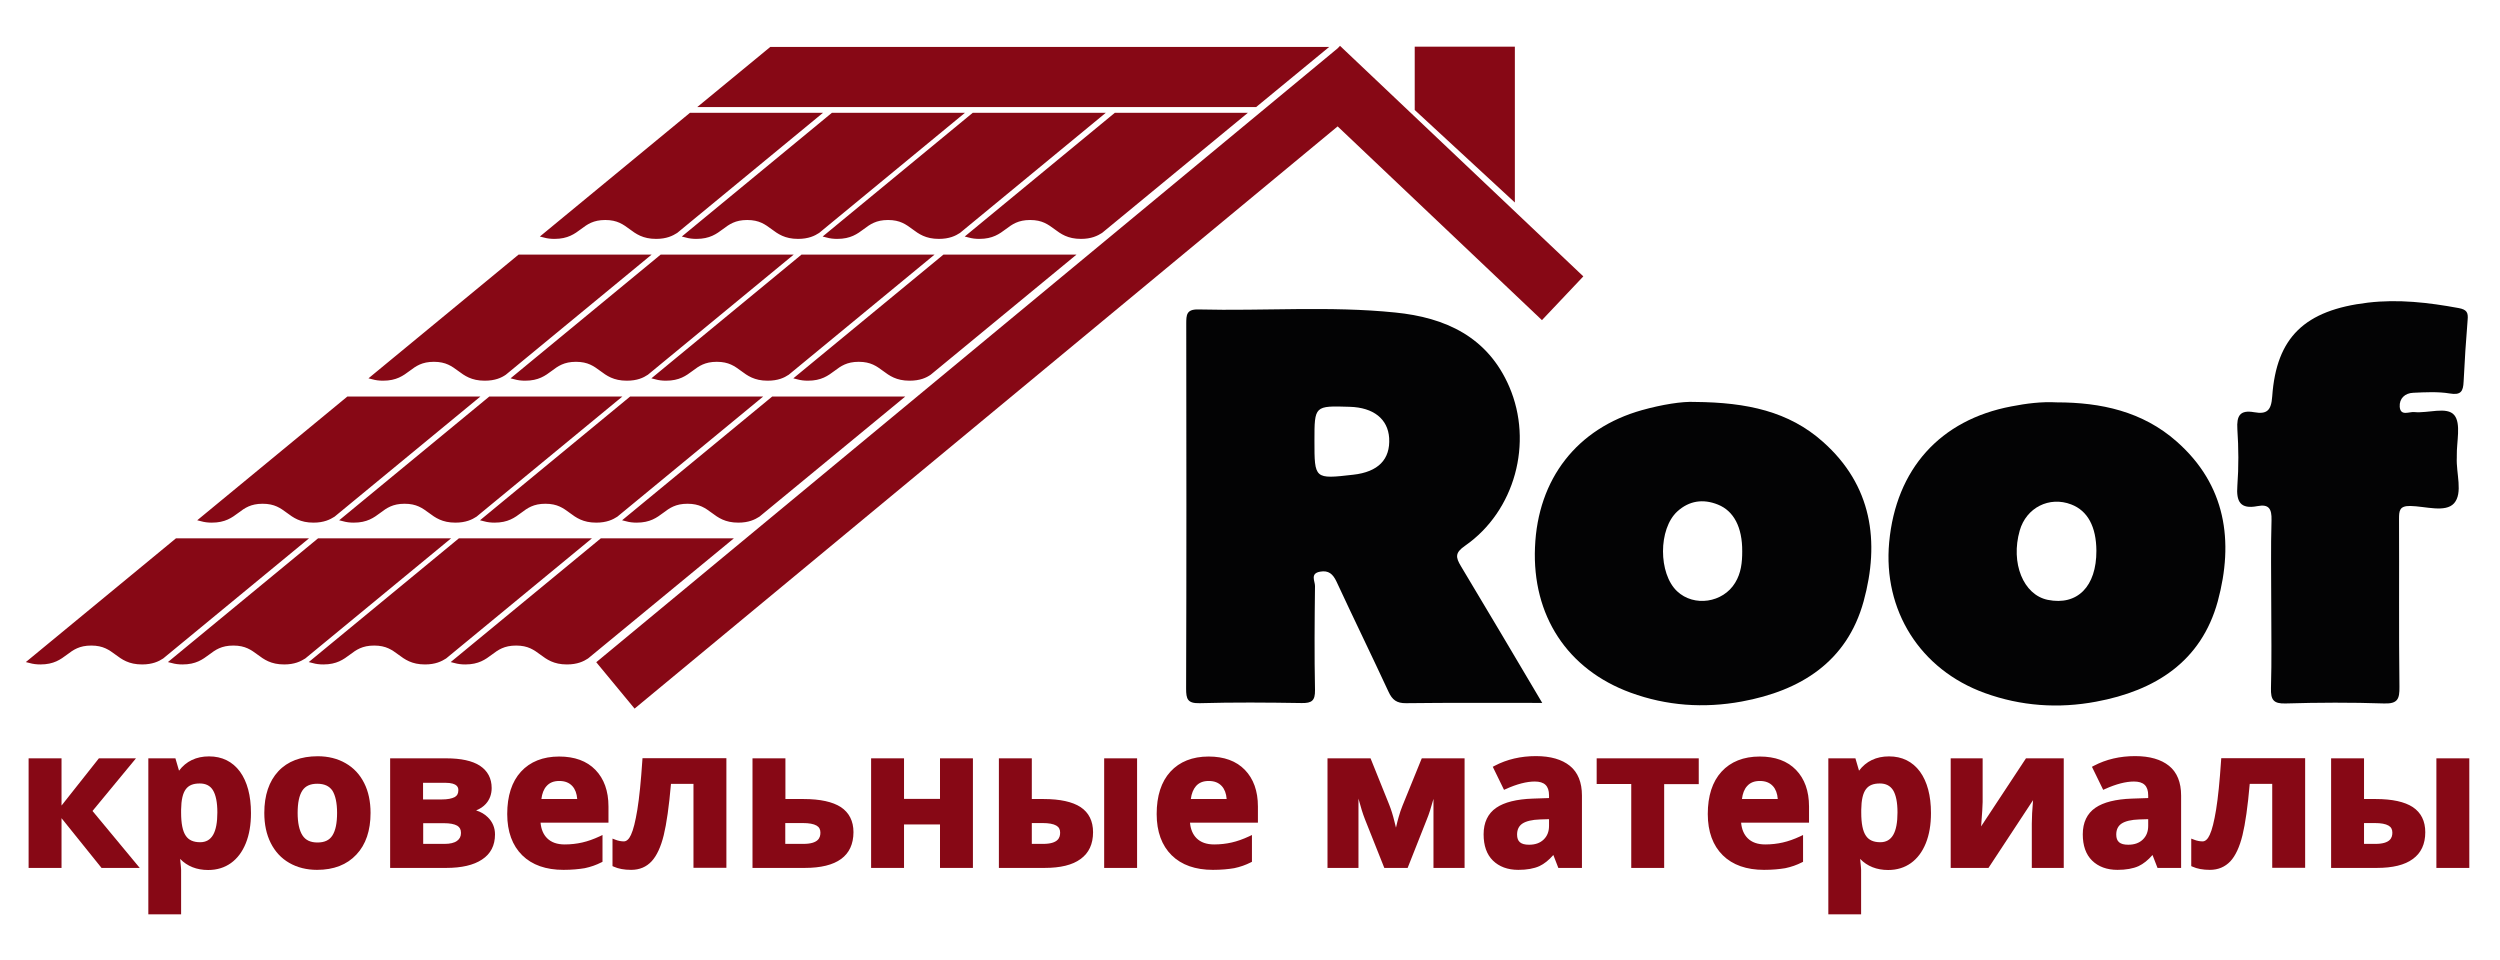 <?xml version="1.0" encoding="utf-8"?>
<!-- Generator: Adobe Illustrator 22.0.1, SVG Export Plug-In . SVG Version: 6.00 Build 0)  -->
<svg version="1.1" id="Слой_1" xmlns="http://www.w3.org/2000/svg" xmlns:xlink="http://www.w3.org/1999/xlink" x="0px" y="0px"
	 viewBox="0 0 1800 691.2" style="enable-background:new 0 0 1800 691.2;" xml:space="preserve">
<style type="text/css">
	.st0{fill:#870815;}
	.st1{fill:#030304;}
</style>
<g>
	<g>
		<path class="st0" d="M71.9,547.5h22.8l-30.1,36.4l32.7,39.5H73.9l-31-38.5v38.5H22.1v-75.9h20.7v36.9L71.9,547.5z"/>
		<path class="st0" d="M100.6,624.9H73.1l-28.8-35.8v35.8H20.6V546h23.7V580L71.2,546h26.7l-31.3,37.9L100.6,624.9z M74.6,621.9
			h19.6l-31.5-38L91.5,549H72.6l-28.1,35.6L74.6,621.9z M23.6,621.9h17.7V549H23.6V621.9z"/>
	</g>
	<g>
		<path class="st0" d="M149.9,624.8c-8.9,0-15.9-3.2-21-9.7h-1.1c0.7,6.3,1.1,10,1.1,11v30.8h-20.7V547.5h16.8l2.9,9.8h1
			c4.8-7.5,12-11.3,21.5-11.3c9,0,16,3.5,21.1,10.4c5.1,6.9,7.6,16.5,7.6,28.9c0,8.1-1.2,15.1-3.6,21.1c-2.4,6-5.8,10.5-10.2,13.7
			C161,623.2,155.9,624.8,149.9,624.8z M143.8,562.6c-5.1,0-8.9,1.6-11.2,4.7c-2.4,3.1-3.6,8.3-3.7,15.6v2.2c0,8.2,1.2,14,3.6,17.5
			c2.4,3.5,6.3,5.3,11.5,5.3c9.3,0,13.9-7.7,13.9-23c0-7.5-1.1-13.1-3.4-16.8C152.3,564.5,148.7,562.6,143.8,562.6z"/>
		<path class="st0" d="M130.5,658.3h-23.7V546h19.5l2.6,8.9c5.1-6.8,12.4-10.3,21.6-10.3c9.4,0,16.9,3.7,22.3,11
			c5.2,7.2,7.9,17.2,7.9,29.8c0,8.3-1.2,15.5-3.7,21.7c-2.5,6.2-6.1,11-10.7,14.3c-4.6,3.3-10.1,5-16.4,5c-8.3,0-15.1-2.7-20.2-8
			c0.6,5.8,0.7,7.2,0.7,7.8V658.3z M109.7,655.3h17.7v-29.3c0-0.6-0.2-3-1.1-10.8l-0.2-1.7h3.5l0.5,0.6c4.8,6.1,11.3,9.1,19.8,9.1
			c5.6,0,10.5-1.5,14.6-4.4c4.1-2.9,7.4-7.3,9.6-13c2.3-5.8,3.5-12.7,3.5-20.6c0-11.9-2.5-21.3-7.3-28c-4.8-6.6-11.3-9.8-19.9-9.8
			c-9,0-15.7,3.5-20.3,10.6l-0.4,0.7h-2.9L124,549h-14.2V655.3z M144.1,609.5c-5.8,0-10-2-12.7-5.9c-2.6-3.8-3.9-9.8-3.9-18.4v-2.2
			c0.1-7.7,1.4-13,4-16.5c2.6-3.5,6.8-5.3,12.4-5.3c5.4,0,9.5,2.1,12,6.3c2.4,4,3.6,9.9,3.6,17.6
			C159.5,601.3,154.3,609.5,144.1,609.5z M143.8,564.1c-4.7,0-7.9,1.3-10,4.1c-2.2,2.9-3.3,7.8-3.4,14.7v2.2
			c0,7.8,1.1,13.4,3.4,16.7c2.1,3.1,5.5,4.6,10.3,4.6c8.4,0,12.4-7,12.4-21.5c0-7.2-1.1-12.6-3.2-16
			C151.3,565.7,148.2,564.1,143.8,564.1z"/>
	</g>
	<g>
		<path class="st0" d="M265.3,585.3c0,12.4-3.3,22-9.8,29c-6.5,7-15.6,10.5-27.2,10.5c-7.3,0-13.7-1.6-19.3-4.8
			c-5.6-3.2-9.9-7.8-12.8-13.8c-3-6-4.5-12.9-4.5-20.9c0-12.4,3.2-22.1,9.7-28.9c6.5-6.9,15.6-10.3,27.3-10.3
			c7.3,0,13.7,1.6,19.3,4.8c5.6,3.2,9.9,7.7,12.8,13.7C263.8,570.4,265.3,577.3,265.3,585.3z M212.8,585.3c0,7.5,1.2,13.2,3.7,17
			c2.5,3.8,6.5,5.8,12.1,5.8c5.5,0,9.5-1.9,11.9-5.7c2.4-3.8,3.6-9.5,3.6-17.1c0-7.5-1.2-13.2-3.7-16.9s-6.5-5.6-12-5.6
			c-5.5,0-9.5,1.9-12,5.6C214,572.1,212.8,577.7,212.8,585.3z"/>
		<path class="st0" d="M228.3,626.3c-7.5,0-14.3-1.7-20-5c-5.8-3.3-10.3-8.2-13.4-14.4c-3.1-6.2-4.6-13.4-4.6-21.6
			c0-12.7,3.4-22.8,10.1-30c6.7-7.2,16.3-10.8,28.4-10.8c7.5,0,14.3,1.7,20,5c5.8,3.3,10.3,8.1,13.4,14.3c3.1,6.1,4.6,13.4,4.6,21.5
			c0,12.7-3.4,22.8-10.2,30C249.8,622.6,240.3,626.3,228.3,626.3z M228.7,547.5c-11.2,0-20.1,3.3-26.2,9.9c-6.2,6.6-9.3,16-9.3,27.9
			c0,7.7,1.5,14.5,4.3,20.2c2.8,5.7,7,10.1,12.2,13.1c5.3,3,11.6,4.6,18.5,4.6c11.1,0,19.9-3.4,26.1-10c6.2-6.7,9.4-16.1,9.4-28
			c0-7.7-1.5-14.5-4.3-20.2c-2.8-5.6-7-10-12.2-13C241.9,549.1,235.6,547.5,228.7,547.5z M228.5,609.6c-6.1,0-10.6-2.2-13.3-6.5
			c-2.6-4.1-3.9-10.1-3.9-17.9c0-7.8,1.3-13.8,3.9-17.8c2.7-4.2,7.2-6.3,13.2-6.3c6.1,0,10.6,2.1,13.3,6.3c2.6,4,3.9,10,3.9,17.7
			c0,7.8-1.3,13.8-3.9,17.9C239,607.5,234.6,609.6,228.5,609.6z M228.4,564.3c-5,0-8.5,1.6-10.7,4.9c-2.3,3.5-3.4,8.9-3.4,16.1
			c0,7.2,1.2,12.7,3.5,16.2c2.2,3.4,5.7,5.1,10.8,5.1c5,0,8.5-1.6,10.7-5c2.3-3.6,3.4-9,3.4-16.3c0-7.2-1.2-12.6-3.4-16.1
			C237,565.9,233.5,564.3,228.4,564.3z"/>
	</g>
	<g>
		<path class="st0" d="M352.5,567.4c0,4.1-1.3,7.5-3.8,10.4c-2.6,2.9-6.3,4.7-11.3,5.5v0.5c5.4,0.6,9.7,2.5,12.8,5.5
			c3.1,3.1,4.7,6.8,4.7,11.3c0,7.4-2.9,13-8.7,16.9c-5.8,3.9-14.1,5.8-24.9,5.8h-38.9v-75.9h38.9c10.4,0,18.2,1.7,23.4,5.1
			C349.9,555.9,352.5,560.8,352.5,567.4z M331.5,569c0-4.6-3.7-6.9-11-6.9h-17.4v15h15c4.4,0,7.7-0.6,10-1.9
			C330.4,573.9,331.5,571.9,331.5,569z M333.4,599.6c0-3-1.2-5.1-3.5-6.5c-2.3-1.3-5.8-2-10.4-2h-16.4v17.9H320
			c4.4,0,7.7-0.8,10-2.5C332.3,604.9,333.4,602.6,333.4,599.6z"/>
		<path class="st0" d="M321.3,624.9h-40.4V546h40.4c10.7,0,18.8,1.8,24.2,5.3c5.6,3.7,8.5,9.1,8.5,16.1c0,4.4-1.4,8.3-4.2,11.4
			c-1.8,2-4.2,3.6-7,4.7c3.3,1,6.2,2.7,8.4,4.9c3.4,3.3,5.2,7.5,5.2,12.4c0,7.9-3.1,14-9.4,18.1C341,622.9,332.3,624.9,321.3,624.9z
			 M283.9,621.9h37.4c10.4,0,18.5-1.9,24-5.6c5.4-3.6,8-8.7,8-15.6c0-4.1-1.4-7.4-4.3-10.2c-2.9-2.8-6.9-4.5-11.9-5.1l-1.3-0.2v-3.2
			l1.3-0.2c4.6-0.8,8.1-2.5,10.4-5.1c2.3-2.6,3.5-5.7,3.5-9.4c0-6-2.3-10.5-7.1-13.6c-4.9-3.2-12.5-4.8-22.6-4.8h-37.4V621.9z
			 M320,610.6h-18.3v-20.9h17.9c4.9,0,8.6,0.7,11.1,2.2c2.8,1.6,4.2,4.2,4.2,7.8c0,3.5-1.4,6.2-4.1,8.2
			C328.3,609.6,324.6,610.6,320,610.6z M304.6,607.6H320c4,0,7.1-0.7,9.1-2.2c1.9-1.4,2.8-3.2,2.8-5.7c0-2.5-0.9-4.1-2.7-5.2
			c-2.1-1.2-5.3-1.8-9.6-1.8h-14.9V607.6z M318.1,578.6h-16.5v-18h18.9c10.3,0,12.5,4.6,12.5,8.4c0,3.4-1.4,6-4.2,7.5
			C326.3,577.9,322.8,578.6,318.1,578.6z M304.6,575.6h13.5c4.1,0,7.2-0.6,9.3-1.7c1.8-1,2.6-2.6,2.6-4.9c0-1.5,0-5.4-9.5-5.4h-15.9
			V575.6z"/>
	</g>
	<g>
		<path class="st0" d="M405.7,624.8c-12.2,0-21.8-3.4-28.7-10.1c-6.9-6.7-10.3-16.3-10.3-28.7c0-12.7,3.2-22.6,9.5-29.5
			c6.4-7,15.2-10.4,26.4-10.4c10.7,0,19.1,3.1,25.1,9.2c6,6.1,9,14.6,9,25.3v10.1h-49c0.2,5.9,2,10.5,5.2,13.8c3.3,3.3,7.8,5,13.7,5
			c4.6,0,8.9-0.5,13-1.4c4.1-1,8.3-2.5,12.8-4.6v16c-3.6,1.8-7.5,3.2-11.6,4C416.6,624.3,411.6,624.8,405.7,624.8z M402.7,560.8
			c-4.4,0-7.8,1.4-10.3,4.2c-2.5,2.8-3.9,6.7-4.3,11.9h29.1c-0.1-5.1-1.4-9.1-4-11.9C410.6,562.2,407.1,560.8,402.7,560.8z"/>
		<path class="st0" d="M405.7,626.3c-12.6,0-22.6-3.5-29.7-10.5c-7.1-7-10.8-17-10.8-29.7c0-13,3.3-23.3,9.9-30.5
			c6.6-7.2,15.9-10.9,27.5-10.9c11.1,0,19.9,3.2,26.1,9.6c6.2,6.4,9.4,15.2,9.4,26.4v11.6h-48.9c0.4,4.7,2,8.5,4.7,11.2
			c3,3,7.2,4.5,12.7,4.5c4.4,0,8.7-0.5,12.6-1.4c4-0.9,8.2-2.4,12.5-4.4l2.1-1v19.3l-0.8,0.4c-3.7,1.9-7.7,3.3-12,4.2
			C416.8,625.8,411.7,626.3,405.7,626.3z M402.6,547.5c-10.7,0-19.2,3.3-25.3,9.9c-6.1,6.6-9.2,16.2-9.2,28.5
			c0,11.9,3.3,21.2,9.9,27.6c6.6,6.4,15.9,9.7,27.6,9.7c5.8,0,10.8-0.4,14.8-1.3c3.7-0.8,7.2-2,10.4-3.5v-12.8
			c-3.8,1.6-7.4,2.9-10.9,3.7c-4.2,1-8.6,1.5-13.3,1.5c-6.3,0-11.3-1.8-14.8-5.4c-3.5-3.6-5.4-8.5-5.7-14.8l-0.1-1.6h49v-8.6
			c0-10.3-2.9-18.5-8.5-24.3C420.9,550.5,412.9,547.5,402.6,547.5z M418.7,578.3h-32.2l0.1-1.6c0.4-5.4,1.9-9.7,4.7-12.7
			c2.8-3.1,6.6-4.7,11.4-4.7c4.8,0,8.7,1.6,11.6,4.7c2.8,3,4.3,7.4,4.4,12.8L418.7,578.3z M389.8,575.3h25.8c-0.3-4-1.5-7.1-3.5-9.3
			c-2.3-2.5-5.4-3.7-9.4-3.7c-4,0-7,1.2-9.2,3.7C391.5,568.2,390.3,571.3,389.8,575.3z"/>
	</g>
	<g>
		<path class="st0" d="M521.5,623.4h-20.7V563h-19.1c-1.5,17-3.2,29.6-5.3,38c-2.1,8.4-4.9,14.4-8.3,18.1c-3.5,3.7-8,5.6-13.6,5.6
			c-4.8,0-8.7-0.7-11.8-2.2V606c2.2,0.9,4.4,1.4,6.7,1.4c2.6,0,4.7-1.9,6.5-5.6c1.7-3.7,3.3-9.9,4.7-18.6c1.4-8.7,2.6-20.6,3.6-35.8
			h57.5V623.4z"/>
		<path class="st0" d="M454.4,626.3c-5,0-9.2-0.8-12.5-2.3l-0.9-0.4v-19.8l2.1,0.8c2,0.8,4.1,1.2,6.1,1.2c1.9,0,3.7-1.6,5.1-4.7
			c1.7-3.6,3.2-9.7,4.6-18.2c1.4-8.6,2.6-20.6,3.6-35.6l0.1-1.4H523v78.9h-23.7v-60.4h-16.2c-1.4,16.3-3.2,28.7-5.2,36.9
			c-2.1,8.6-5.1,14.9-8.7,18.8C465.4,624.2,460.5,626.3,454.4,626.3z M444.1,621.6c2.7,1.1,6.2,1.7,10.3,1.7c5.2,0,9.3-1.7,12.5-5.1
			c3.3-3.5,5.9-9.4,8-17.5c2.1-8.2,3.8-20.9,5.3-37.8l0.1-1.4h22v60.4H520V549h-54.6c-1,14.5-2.1,26.1-3.5,34.5
			c-1.4,8.9-3,15.1-4.8,19c-2,4.3-4.6,6.4-7.8,6.4c-1.7,0-3.4-0.3-5.2-0.7V621.6z"/>
	</g>
	<g>
		<path class="st0" d="M563.9,576.8h14.6c11.7,0,20.3,1.9,25.9,5.6c5.6,3.7,8.4,9.3,8.4,16.8c0,16.1-11.2,24.2-33.6,24.2h-36.1
			v-75.9h20.7V576.8z M592.2,599.5c0-2.9-1.2-5.1-3.5-6.4c-2.4-1.3-5.9-2-10.5-2h-14.2v17.9h14.5
			C587.6,609.1,592.2,605.9,592.2,599.5z"/>
		<path class="st0" d="M579.4,624.9h-37.6V546h23.7v29.3h13.1c11.9,0,20.9,2,26.8,5.8c6,4,9.1,10.1,9.1,18.1
			C614.4,616.3,602.6,624.9,579.4,624.9z M544.7,621.9h34.6c21.6,0,32.1-7.4,32.1-22.7c0-7-2.5-12.1-7.8-15.6
			c-5.3-3.5-13.8-5.3-25.1-5.3h-16.1V549h-17.7V621.9z M578.4,610.6h-16v-20.9h15.7c5,0,8.7,0.7,11.3,2.2c2.8,1.6,4.3,4.2,4.3,7.7
			C593.7,604.6,591,610.6,578.4,610.6z M565.4,607.6h13c11,0,12.3-4.6,12.3-8.1c0-2.4-0.9-4-2.8-5.1c-2.1-1.2-5.4-1.8-9.8-1.8h-12.7
			V607.6z"/>
	</g>
	<g>
		<path class="st0" d="M649.3,547.5v29.2h28.9v-29.2H699v75.9h-20.7v-31.3h-28.9v31.3h-20.7v-75.9H649.3z"/>
		<path class="st0" d="M700.5,624.9h-23.7v-31.3h-25.9v31.3h-23.7V546h23.7v29.2h25.9V546h23.7V624.9z M679.7,621.9h17.7V549h-17.7
			v29.2h-31.9V549h-17.7v72.9h17.7v-31.3h31.9V621.9z"/>
	</g>
	<g>
		<path class="st0" d="M741.4,576.8h10c11.6,0,20.2,1.9,25.7,5.6c5.6,3.7,8.4,9.3,8.4,16.8c0,8-2.8,14.1-8.4,18.1
			c-5.6,4.1-13.9,6.1-25,6.1h-31.4v-75.9h20.7V576.8z M764.8,599.5c0-2.9-1.2-5.1-3.5-6.4c-2.4-1.3-5.9-2-10.5-2h-9.3v17.9h9.6
			C760.2,609.1,764.8,605.9,764.8,599.5z M817.2,623.4h-20.7v-75.9h20.7V623.4z"/>
		<path class="st0" d="M818.7,624.9H795V546h23.7V624.9z M798,621.9h17.7V549H798V621.9z M752.1,624.9h-32.9V546h23.7v29.3h8.5
			c11.8,0,20.8,2,26.6,5.8c6,4,9,10.1,9,18.1c0,8.5-3,15-9,19.3C772.2,622.8,763.5,624.9,752.1,624.9z M722.2,621.9h29.9
			c10.7,0,18.8-1.9,24.1-5.8c5.2-3.8,7.7-9.3,7.7-16.9c0-7-2.5-12.1-7.7-15.6c-5.3-3.5-13.7-5.3-24.9-5.3h-11.5V549h-17.7V621.9z
			 M751,610.6h-11.1v-20.9h10.8c5,0,8.7,0.7,11.3,2.2c2.8,1.6,4.3,4.2,4.3,7.7C766.3,604.6,763.6,610.6,751,610.6z M742.9,607.6h8.1
			c11,0,12.3-4.6,12.3-8.1c0-2.4-0.9-4-2.8-5.1c-2.1-1.2-5.4-1.8-9.8-1.8h-7.8V607.6z"/>
	</g>
	<g>
		<path class="st0" d="M873.3,624.8c-12.2,0-21.8-3.4-28.7-10.1c-6.9-6.7-10.3-16.3-10.3-28.7c0-12.7,3.2-22.6,9.5-29.5
			c6.4-7,15.2-10.4,26.4-10.4c10.7,0,19.1,3.1,25.1,9.2c6,6.1,9,14.6,9,25.3v10.1h-49c0.2,5.9,2,10.5,5.2,13.8c3.3,3.3,7.8,5,13.7,5
			c4.6,0,8.9-0.5,13-1.4c4.1-1,8.3-2.5,12.8-4.6v16c-3.6,1.8-7.5,3.2-11.6,4C884.3,624.3,879.3,624.8,873.3,624.8z M870.4,560.8
			c-4.4,0-7.8,1.4-10.3,4.2c-2.5,2.8-3.9,6.7-4.3,11.9h29.1c-0.1-5.1-1.4-9.1-4-11.9C878.3,562.2,874.8,560.8,870.4,560.8z"/>
		<path class="st0" d="M873.3,626.3c-12.6,0-22.6-3.5-29.7-10.5c-7.1-7-10.8-17-10.8-29.7c0-13,3.3-23.3,9.9-30.5
			c6.6-7.2,15.9-10.9,27.5-10.9c11.1,0,19.9,3.2,26.1,9.6c6.2,6.4,9.4,15.2,9.4,26.4v11.6h-48.9c0.4,4.7,2,8.5,4.7,11.2
			c3,3,7.2,4.5,12.7,4.5c4.4,0,8.7-0.5,12.6-1.4c4-0.9,8.2-2.4,12.5-4.4l2.1-1v19.3l-0.8,0.4c-3.7,1.9-7.7,3.3-12,4.2
			C884.5,625.8,879.3,626.3,873.3,626.3z M870.3,547.5c-10.7,0-19.2,3.3-25.3,9.9c-6.1,6.6-9.2,16.2-9.2,28.5
			c0,11.9,3.3,21.2,9.9,27.6c6.6,6.4,15.9,9.7,27.6,9.7c5.8,0,10.8-0.4,14.8-1.3c3.7-0.8,7.2-2,10.4-3.5v-12.8
			c-3.8,1.6-7.4,2.9-10.9,3.7c-4.2,1-8.6,1.5-13.3,1.5c-6.3,0-11.3-1.8-14.8-5.4c-3.5-3.6-5.4-8.5-5.7-14.8l-0.1-1.6h49v-8.6
			c0-10.3-2.9-18.5-8.5-24.3C888.6,550.5,880.5,547.5,870.3,547.5z M886.4,578.3h-32.2l0.1-1.6c0.4-5.4,1.9-9.7,4.7-12.7
			c2.8-3.1,6.6-4.7,11.4-4.7c4.8,0,8.7,1.6,11.6,4.7c2.8,3,4.3,7.4,4.4,12.8L886.4,578.3z M857.4,575.3h25.8c-0.3-4-1.5-7.1-3.5-9.3
			c-2.3-2.5-5.4-3.7-9.4-3.7c-4,0-7,1.2-9.2,3.7C859.2,568.2,857.9,571.3,857.4,575.3z"/>
	</g>
	<g>
		<path class="st0" d="M1053,623.4h-19.4v-59.8l-1.1,4.2c-2.4,9.6-4.6,16.8-6.6,21.7l-13.4,34h-14.7l-13.7-34.2c-1.9-5-4-12-6.3-21
			l-1.3-4.6v59.8h-19.3v-75.9h28.5l13,32.4c1.4,3.5,2.6,7.5,3.8,12c1.2,4.5,1.9,8.4,2.3,11.6c1.5-6.8,2.7-11.7,3.5-14.6
			c0.8-3,1.8-5.7,2.7-8.2c1-2.5,5.5-13.6,13.5-33.2h28.3V623.4z"/>
		<path class="st0" d="M1054.5,624.9h-22.4v-49.7c-1.7,6.2-3.3,11.2-4.8,14.8l-13.8,34.9h-16.8l-14-35.2c-1.5-3.8-3-8.7-4.6-14.7
			v49.9h-22.3V546h31l13.4,33.3c1.4,3.5,2.7,7.6,3.8,12.2c0.4,1.6,0.7,3,1.1,4.4c0.7-3.2,1.4-5.7,1.9-7.5c0.8-3,1.8-5.8,2.8-8.3
			c0.9-2.3,4.9-12,13.5-33.2l0.4-0.9h30.8V624.9z M1035.1,621.9h16.4V549h-25.8c-8.4,20.6-12.2,30-13.1,32.3c-1,2.4-1.9,5.1-2.7,8
			c-0.8,3-2,7.9-3.5,14.6l-1.9,8.5l-1.1-8.6c-0.4-3.1-1.2-7-2.3-11.4c-1.1-4.5-2.4-8.4-3.7-11.8L984.8,549h-26v72.9h16.3v-69.3
			l4.2,15.2c2.2,8.9,4.3,15.9,6.2,20.8l13.3,33.3h12.7l13.1-33c1.9-4.8,4.1-12,6.5-21.5l4-15.7V621.9z"/>
	</g>
	<g>
		<path class="st0" d="M1122.9,623.4l-4-10.3h-0.5c-3.5,4.4-7.1,7.4-10.8,9.1c-3.7,1.7-8.5,2.5-14.4,2.5c-7.3,0-13-2.1-17.2-6.3
			c-4.2-4.2-6.3-10.1-6.3-17.8c0-8.1,2.8-14,8.5-17.8c5.6-3.8,14.1-5.9,25.5-6.3l13.2-0.4v-3.3c0-7.7-3.9-11.5-11.8-11.5
			c-6.1,0-13.2,1.8-21.4,5.5l-6.9-14c8.7-4.6,18.4-6.9,29.1-6.9c10.2,0,18,2.2,23.4,6.7c5.4,4.4,8.2,11.2,8.2,20.2v50.6H1122.9z
			 M1116.8,588.2l-8,0.3c-6,0.2-10.5,1.3-13.4,3.3c-2.9,2-4.4,5-4.4,9.1c0,5.8,3.4,8.8,10.1,8.8c4.8,0,8.6-1.4,11.5-4.1
			c2.9-2.8,4.3-6.4,4.3-11V588.2z"/>
		<path class="st0" d="M1093.2,626.3c-7.7,0-13.8-2.3-18.3-6.7c-4.5-4.4-6.7-10.8-6.7-18.9c0-8.5,3.1-15,9.1-19.1
			c5.8-4,14.7-6.2,26.3-6.6l11.7-0.4v-1.9c0-6.9-3.3-10-10.3-10c-5.8,0-12.8,1.8-20.8,5.4l-1.3,0.6l-8.1-16.6l1.3-0.7
			c8.9-4.7,18.9-7,29.8-7c10.5,0,18.7,2.4,24.4,7c5.8,4.7,8.7,11.9,8.7,21.4v52.1h-17l-3.6-9.3c-3.2,3.7-6.6,6.4-10,8
			C1104.4,625.4,1099.3,626.3,1093.2,626.3z M1105,559.8c8.7,0,13.3,4.5,13.3,13v4.8l-14.6,0.5c-11,0.4-19.3,2.4-24.7,6.1
			c-5.3,3.6-7.8,9-7.8,16.6c0,7.2,2,12.9,5.8,16.7c3.9,3.9,9.3,5.8,16.2,5.8c5.7,0,10.3-0.8,13.8-2.4c3.5-1.6,6.9-4.5,10.2-8.7
			l0.5-0.6h2.3l4,10.3h11.9v-49.1c0-8.5-2.6-15-7.6-19.1c-5.1-4.2-12.7-6.3-22.5-6.3c-9.8,0-18.9,2-27.1,6l5.6,11.4
			C1092.1,561.5,1099.1,559.8,1105,559.8z M1101,611.1c-9.5,0-11.6-5.6-11.6-10.3c0-4.6,1.7-8.1,5.1-10.3c3.2-2.1,8-3.3,14.2-3.5
			l9.6-0.3v7.8c0,5-1.6,9-4.8,12.1C1110.4,609.6,1106.2,611.1,1101,611.1z M1115.3,589.8l-6.5,0.2c-5.7,0.2-10,1.2-12.7,3
			c-2.5,1.7-3.8,4.3-3.8,7.9c0,5,2.6,7.3,8.6,7.3c4.4,0,7.9-1.2,10.5-3.7c2.6-2.5,3.9-5.7,3.9-9.9V589.8z"/>
	</g>
	<g>
		<path class="st0" d="M1221.6,547.5V563h-24.9v60.4H1176V563h-24.9v-15.6H1221.6z"/>
		<path class="st0" d="M1198.2,624.9h-23.7v-60.4h-24.9V546h73.5v18.6h-24.9V624.9z M1177.5,621.9h17.7v-60.4h24.9V549h-67.5v12.6
			h24.9V621.9z"/>
	</g>
	<g>
		<path class="st0" d="M1270.1,624.8c-12.2,0-21.8-3.4-28.7-10.1c-6.9-6.7-10.3-16.3-10.3-28.7c0-12.7,3.2-22.6,9.5-29.5
			c6.4-7,15.2-10.4,26.4-10.4c10.7,0,19.1,3.1,25.1,9.2c6,6.1,9,14.6,9,25.3v10.1h-49c0.2,5.9,2,10.5,5.2,13.8c3.3,3.3,7.8,5,13.7,5
			c4.6,0,8.9-0.5,13-1.4c4.1-1,8.3-2.5,12.8-4.6v16c-3.6,1.8-7.5,3.2-11.6,4C1281,624.3,1276,624.8,1270.1,624.8z M1267.1,560.8
			c-4.4,0-7.8,1.4-10.3,4.2c-2.5,2.8-3.9,6.7-4.3,11.9h29.1c-0.1-5.1-1.4-9.1-4-11.9C1275,562.2,1271.5,560.8,1267.1,560.8z"/>
		<path class="st0" d="M1270.1,626.3c-12.6,0-22.6-3.5-29.7-10.5c-7.1-7-10.8-17-10.8-29.7c0-13,3.3-23.3,9.9-30.5
			c6.6-7.2,15.9-10.9,27.5-10.9c11.1,0,19.9,3.2,26.1,9.6c6.2,6.4,9.4,15.2,9.4,26.4v11.6h-48.9c0.4,4.7,2,8.5,4.7,11.2
			c3,3,7.2,4.5,12.7,4.5c4.4,0,8.7-0.5,12.6-1.4c4-0.9,8.2-2.4,12.5-4.4l2.1-1v19.3l-0.8,0.4c-3.7,1.9-7.7,3.3-12,4.2
			C1281.2,625.8,1276.1,626.3,1270.1,626.3z M1267,547.5c-10.7,0-19.2,3.3-25.3,9.9c-6.1,6.6-9.2,16.2-9.2,28.5
			c0,11.9,3.3,21.2,9.9,27.6c6.6,6.4,15.9,9.7,27.6,9.7c5.8,0,10.8-0.4,14.8-1.3c3.7-0.8,7.2-2,10.4-3.5v-12.8
			c-3.8,1.6-7.4,2.9-10.9,3.7c-4.2,1-8.6,1.5-13.3,1.5c-6.3,0-11.3-1.8-14.8-5.4c-3.5-3.6-5.4-8.5-5.7-14.8l-0.1-1.6h49v-8.6
			c0-10.3-2.9-18.5-8.5-24.3C1285.3,550.5,1277.3,547.5,1267,547.5z M1283.1,578.3h-32.2l0.1-1.6c0.4-5.4,1.9-9.7,4.7-12.7
			c2.8-3.1,6.6-4.7,11.4-4.7c4.8,0,8.7,1.6,11.6,4.7c2.8,3,4.3,7.4,4.4,12.8L1283.1,578.3z M1254.2,575.3h25.8
			c-0.3-4-1.5-7.1-3.5-9.3c-2.3-2.5-5.4-3.7-9.4-3.7c-4,0-7,1.2-9.2,3.7C1255.9,568.2,1254.7,571.3,1254.2,575.3z"/>
	</g>
	<g>
		<path class="st0" d="M1359.6,624.8c-8.9,0-15.9-3.2-21-9.7h-1.1c0.7,6.3,1.1,10,1.1,11v30.8h-20.7V547.5h16.8l2.9,9.8h1
			c4.8-7.5,12-11.3,21.5-11.3c9,0,16,3.5,21.1,10.4c5.1,6.9,7.6,16.5,7.6,28.9c0,8.1-1.2,15.1-3.6,21.1c-2.4,6-5.8,10.5-10.2,13.7
			C1370.7,623.2,1365.5,624.8,1359.6,624.8z M1353.5,562.6c-5.1,0-8.9,1.6-11.2,4.7c-2.4,3.1-3.6,8.3-3.7,15.6v2.2
			c0,8.2,1.2,14,3.6,17.5c2.4,3.5,6.3,5.3,11.5,5.3c9.3,0,13.9-7.7,13.9-23c0-7.5-1.1-13.1-3.4-16.8
			C1361.9,564.5,1358.4,562.6,1353.5,562.6z"/>
		<path class="st0" d="M1340.1,658.3h-23.7V546h19.5l2.6,8.9c5.1-6.8,12.4-10.3,21.6-10.3c9.4,0,16.9,3.7,22.3,11
			c5.2,7.2,7.9,17.2,7.9,29.8c0,8.3-1.2,15.5-3.7,21.7c-2.5,6.2-6.1,11-10.7,14.3c-4.6,3.3-10.1,5-16.4,5c-8.3,0-15.1-2.7-20.2-8
			c0.6,5.8,0.7,7.2,0.7,7.8V658.3z M1319.4,655.3h17.7v-29.3c0-0.6-0.2-3-1.1-10.8l-0.2-1.7h3.5l0.5,0.6c4.8,6.1,11.3,9.1,19.8,9.1
			c5.6,0,10.5-1.5,14.6-4.4c4.1-2.9,7.4-7.3,9.6-13c2.3-5.8,3.5-12.7,3.5-20.6c0-11.9-2.5-21.3-7.3-28c-4.8-6.6-11.3-9.8-19.8-9.8
			c-9,0-15.7,3.5-20.3,10.6l-0.4,0.7h-2.9l-2.9-9.8h-14.2V655.3z M1353.7,609.5c-5.8,0-10-2-12.7-5.9c-2.6-3.8-3.9-9.8-3.9-18.4
			v-2.2c0.1-7.7,1.4-13,4-16.5c2.6-3.5,6.8-5.3,12.4-5.3c5.4,0,9.5,2.1,12,6.3c2.4,4,3.6,9.9,3.6,17.6
			C1369.2,601.3,1364,609.5,1353.7,609.5z M1353.5,564.1c-4.7,0-7.9,1.3-10,4.1c-2.2,2.9-3.3,7.8-3.4,14.7v2.2
			c0,7.8,1.1,13.4,3.4,16.7c2.1,3.1,5.5,4.6,10.3,4.6c8.4,0,12.4-7,12.4-21.5c0-7.2-1.1-12.6-3.2-16
			C1360.9,565.7,1357.8,564.1,1353.5,564.1z"/>
	</g>
	<g>
		<path class="st0" d="M1425.9,547.5v30c0,3.2-0.5,10.9-1.6,23.2l35-53.3h24.9v75.9h-20v-30.3c0-5.4,0.5-13,1.4-22.8l-34.9,53.1
			h-24.9v-75.9H1425.9z"/>
		<path class="st0" d="M1485.9,624.9h-23v-31.8c0-4.3,0.3-10,0.9-17l-32.1,48.8h-27.2V546h23v31.5c0,2.7-0.4,8.4-1.1,17.5l32.3-49
			h27.2V624.9z M1465.8,621.9h17V549h-22.6l-37.8,57.5l0.5-5.9c1-12.2,1.6-20,1.6-23.1V549h-17v72.9h22.6l37.8-57.5l-0.6,6
			c-0.9,9.7-1.4,17.4-1.4,22.7V621.9z"/>
	</g>
	<g>
		<path class="st0" d="M1554.3,623.4l-4-10.3h-0.5c-3.5,4.4-7.1,7.4-10.8,9.1c-3.7,1.7-8.5,2.5-14.4,2.5c-7.3,0-13-2.1-17.2-6.3
			c-4.2-4.2-6.3-10.1-6.3-17.8c0-8.1,2.8-14,8.5-17.8c5.6-3.8,14.1-5.9,25.5-6.3l13.2-0.4v-3.3c0-7.7-3.9-11.5-11.8-11.5
			c-6.1,0-13.2,1.8-21.4,5.5l-6.9-14c8.7-4.6,18.4-6.9,29.1-6.9c10.2,0,18,2.2,23.4,6.7c5.4,4.4,8.2,11.2,8.2,20.2v50.6H1554.3z
			 M1548.2,588.2l-8,0.3c-6,0.2-10.5,1.3-13.4,3.3c-2.9,2-4.4,5-4.4,9.1c0,5.8,3.4,8.8,10.1,8.8c4.8,0,8.6-1.4,11.5-4.1
			c2.9-2.8,4.3-6.4,4.3-11V588.2z"/>
		<path class="st0" d="M1524.6,626.3c-7.7,0-13.8-2.3-18.3-6.7c-4.5-4.4-6.7-10.8-6.7-18.9c0-8.5,3.1-15,9.1-19.1
			c5.8-4,14.7-6.2,26.3-6.6l11.7-0.4v-1.9c0-6.9-3.3-10-10.3-10c-5.8,0-12.8,1.8-20.8,5.4l-1.3,0.6l-8.1-16.6l1.3-0.7
			c8.9-4.7,18.9-7,29.8-7c10.5,0,18.7,2.4,24.4,7c5.8,4.7,8.7,11.9,8.7,21.4v52.1h-17l-3.6-9.3c-3.2,3.7-6.6,6.4-10,8
			C1535.8,625.4,1530.7,626.3,1524.6,626.3z M1536.4,559.8c8.7,0,13.3,4.5,13.3,13v4.8l-14.6,0.5c-11,0.4-19.3,2.4-24.7,6.1
			c-5.3,3.6-7.8,9-7.8,16.6c0,7.2,2,12.9,5.8,16.7c3.9,3.9,9.3,5.8,16.2,5.8c5.7,0,10.3-0.8,13.8-2.4c3.5-1.6,6.9-4.5,10.2-8.7
			l0.5-0.6h2.3l4,10.3h11.9v-49.1c0-8.5-2.6-15-7.6-19.1c-5.1-4.2-12.7-6.3-22.5-6.3c-9.8,0-18.9,2-27.1,6l5.6,11.4
			C1523.5,561.5,1530.5,559.8,1536.4,559.8z M1532.4,611.1c-9.5,0-11.6-5.6-11.6-10.3c0-4.6,1.7-8.1,5.1-10.3
			c3.2-2.1,8-3.3,14.2-3.5l9.6-0.3v7.8c0,5-1.6,9-4.8,12.1C1541.8,609.6,1537.6,611.1,1532.4,611.1z M1546.7,589.8l-6.5,0.2
			c-5.7,0.2-10,1.2-12.7,3c-2.5,1.7-3.8,4.3-3.8,7.9c0,5,2.6,7.3,8.6,7.3c4.4,0,7.9-1.2,10.5-3.7c2.6-2.5,3.9-5.7,3.9-9.9V589.8z"/>
	</g>
	<g>
		<path class="st0" d="M1658.1,623.4h-20.7V563h-19.1c-1.5,17-3.2,29.6-5.3,38c-2.1,8.4-4.9,14.4-8.3,18.1c-3.5,3.7-8,5.6-13.6,5.6
			c-4.8,0-8.7-0.7-11.8-2.2V606c2.2,0.9,4.4,1.4,6.7,1.4c2.6,0,4.7-1.9,6.5-5.6c1.7-3.7,3.3-9.9,4.7-18.6c1.4-8.7,2.6-20.6,3.6-35.8
			h57.5V623.4z"/>
		<path class="st0" d="M1591.1,626.3c-5,0-9.2-0.8-12.5-2.3l-0.9-0.4v-19.8l2.1,0.8c2,0.8,4.1,1.2,6.1,1.2c1.9,0,3.7-1.6,5.1-4.7
			c1.7-3.6,3.2-9.7,4.6-18.2c1.4-8.6,2.6-20.6,3.6-35.6l0.1-1.4h60.4v78.9h-23.7v-60.4h-16.2c-1.4,16.3-3.2,28.7-5.2,36.9
			c-2.1,8.6-5.1,14.9-8.7,18.8C1602,624.2,1597.1,626.3,1591.1,626.3z M1580.7,621.6c2.7,1.1,6.2,1.7,10.3,1.7
			c5.2,0,9.3-1.7,12.5-5.1c3.3-3.5,6-9.4,8-17.5c2.1-8.2,3.8-20.9,5.3-37.8l0.1-1.4h22v60.4h17.7V549H1602
			c-1,14.5-2.1,26.1-3.5,34.5c-1.4,8.9-3,15.1-4.8,19c-2,4.3-4.6,6.4-7.8,6.4c-1.7,0-3.4-0.3-5.2-0.7V621.6z"/>
	</g>
	<g>
		<path class="st0" d="M1700.6,576.8h10c11.6,0,20.2,1.9,25.7,5.6c5.6,3.7,8.4,9.3,8.4,16.8c0,8-2.8,14.1-8.4,18.1
			c-5.6,4.1-13.9,6.1-25,6.1h-31.4v-75.9h20.7V576.8z M1723.9,599.5c0-2.9-1.2-5.1-3.5-6.4c-2.4-1.3-5.9-2-10.5-2h-9.3v17.9h9.6
			C1719.3,609.1,1723.9,605.9,1723.9,599.5z M1776.4,623.4h-20.7v-75.9h20.7V623.4z"/>
		<path class="st0" d="M1777.9,624.9h-23.7V546h23.7V624.9z M1757.1,621.9h17.7V549h-17.7V621.9z M1711.3,624.9h-32.9V546h23.7v29.3
			h8.5c11.8,0,20.8,2,26.6,5.8c6,4,9,10.1,9,18.1c0,8.5-3,15-9,19.3C1731.4,622.8,1722.7,624.9,1711.3,624.9z M1681.3,621.9h29.9
			c10.7,0,18.8-1.9,24.1-5.8c5.2-3.8,7.7-9.3,7.7-16.9c0-7-2.5-12.1-7.7-15.6c-5.3-3.5-13.7-5.3-24.9-5.3h-11.5V549h-17.7V621.9z
			 M1710.1,610.6h-11.1v-20.9h10.8c5,0,8.7,0.7,11.3,2.2c2.8,1.6,4.3,4.2,4.3,7.7C1725.4,604.6,1722.8,610.6,1710.1,610.6z
			 M1702.1,607.6h8.1c11,0,12.3-4.6,12.3-8.1c0-2.4-0.9-4-2.8-5.1c-2.1-1.2-5.4-1.8-9.8-1.8h-7.8V607.6z"/>
	</g>
</g>
<g>
	<g>
		<polygon class="st0" points="1137.9,199 964.9,35.1 964.1,35.9 431.4,477.1 457.1,508.1 963.2,89 1110.2,228.3 		"/>
		<path class="st0" d="M456.9,510.2l-27.6-33.4l1.2-1L963.1,34.8l1.7-1.8l175.2,166l-29.8,31.5L963.1,91L456.9,510.2z M433.5,477.3
			l23.8,28.8L963.2,87l146.9,139.1l25.7-27.1L964.9,37.2L433.5,477.3z"/>
	</g>
	<g>
		<polygon class="st0" points="555.1,35.2 506.2,75.6 903.9,75.6 952.9,35.2 		"/>
		<path class="st0" d="M904.4,77.1H502l52.6-43.3H957L904.4,77.1z M510.4,74.1h393l45.3-37.3h-393L510.4,74.1z"/>
	</g>
	<g>
		<polygon class="st0" points="1089.2,142.4 1020.2,78.6 1020.2,35.1 1089.2,35.1 		"/>
		<path class="st0" d="M1090.7,145.8l-72.1-66.6V33.6h72.1V145.8z M1021.7,77.9l66.1,61V36.6h-66.1V77.9z"/>
	</g>
</g>
<g>
	<g>
		<g>
			<path class="st0" d="M433.2,389.1l-105.5,86.9c2.1,0.6,4.5,0.9,7.3,0.9c18.3,0,18.3-13.5,36.6-13.5c18.3,0,18.3,13.5,36.5,13.5
				c6.7,0,10.9-1.8,14.5-4.1l101.6-83.7H433.2z"/>
			<path class="st0" d="M408.2,478.4c-9.6,0-14.5-3.6-19.2-7.1c-4.5-3.3-8.7-6.5-17.4-6.5c-8.6,0-12.9,3.1-17.4,6.5
				c-4.7,3.5-9.5,7.1-19.2,7.1c-2.7,0-5.3-0.3-7.7-1l-2.8-0.7l108.1-89.1h95.8l-105,86.5C420.2,476.2,415.7,478.4,408.2,478.4z
				 M371.7,461.8c9.6,0,14.5,3.6,19.2,7.1c4.5,3.3,8.7,6.5,17.4,6.5c6.7,0,10.6-1.9,13.6-3.8l98.3-81h-86.3l-102.6,84.5
				c1.3,0.2,2.6,0.3,3.9,0.3c8.6,0,12.9-3.1,17.4-6.5C357.2,465.4,362,461.8,371.7,461.8z"/>
		</g>
		<g>
			<path class="st0" d="M331,389.1l-105.5,86.9c2.1,0.6,4.5,0.9,7.3,0.9c18.3,0,18.3-13.5,36.6-13.5c18.3,0,18.3,13.5,36.5,13.5
				c6.7,0,10.9-1.8,14.5-4.1L422,389.1H331z"/>
			<path class="st0" d="M306,478.4c-9.6,0-14.5-3.6-19.2-7.1c-4.5-3.3-8.7-6.5-17.4-6.5c-8.6,0-12.9,3.1-17.4,6.5
				c-4.7,3.5-9.5,7.1-19.2,7.1c-2.7,0-5.3-0.3-7.7-1l-2.8-0.7l108.1-89.1h95.8l-105,86.5C317.9,476.2,313.5,478.4,306,478.4z
				 M269.4,461.8c9.6,0,14.5,3.6,19.2,7.1c4.5,3.3,8.7,6.5,17.4,6.5c6.7,0,10.6-1.9,13.6-3.8l98.3-81h-86.3l-102.6,84.5
				c1.3,0.2,2.6,0.3,3.9,0.3c8.6,0,12.9-3.1,17.4-6.5C254.9,465.4,259.8,461.8,269.4,461.8z"/>
		</g>
		<g>
			<path class="st0" d="M229.6,389.1l-105.5,86.9c2.1,0.6,4.5,0.9,7.3,0.9c18.3,0,18.3-13.5,36.6-13.5c18.3,0,18.3,13.5,36.5,13.5
				c6.7,0,10.9-1.8,14.5-4.1l101.6-83.7H229.6z"/>
			<path class="st0" d="M204.6,478.4c-9.6,0-14.5-3.6-19.2-7.1c-4.5-3.3-8.7-6.5-17.4-6.5c-8.6,0-12.9,3.1-17.4,6.5
				c-4.7,3.5-9.5,7.1-19.2,7.1c-2.7,0-5.3-0.3-7.7-1l-2.8-0.7l108.1-89.1h95.8l-105,86.5C216.5,476.2,212.1,478.4,204.6,478.4z
				 M168,461.8c9.6,0,14.5,3.6,19.2,7.1c4.5,3.3,8.7,6.5,17.4,6.5c6.7,0,10.6-1.9,13.6-3.8l98.3-81h-86.3l-102.6,84.5
				c1.3,0.2,2.6,0.3,3.9,0.3c8.6,0,12.9-3.1,17.4-6.5C153.5,465.4,158.4,461.8,168,461.8z"/>
		</g>
		<g>
			<path class="st0" d="M127.4,389.1L21.9,475.9c2.1,0.6,4.5,0.9,7.3,0.9c18.3,0,18.3-13.5,36.6-13.5c18.3,0,18.3,13.5,36.5,13.5
				c6.7,0,10.9-1.8,14.5-4.1l101.6-83.7H127.4z"/>
			<path class="st0" d="M102.3,478.4c-9.6,0-14.5-3.6-19.2-7.1c-4.5-3.3-8.7-6.5-17.4-6.5c-8.6,0-12.9,3.1-17.4,6.5
				c-4.7,3.5-9.5,7.1-19.2,7.1c-2.7,0-5.3-0.3-7.7-1l-2.8-0.7l108.1-89.1h95.8l-105,86.5C114.3,476.2,109.8,478.4,102.3,478.4z
				 M65.8,461.8c9.6,0,14.5,3.6,19.2,7.1c4.5,3.3,8.7,6.5,17.4,6.5c6.7,0,10.6-1.9,13.6-3.8l98.3-81h-86.3L25.3,475.1
				c1.3,0.2,2.6,0.3,3.9,0.3c8.6,0,12.9-3.1,17.4-6.5C51.3,465.4,56.1,461.8,65.8,461.8z"/>
		</g>
	</g>
	<g>
		<g>
			<path class="st0" d="M556.6,286.9l-105.5,86.9c2.1,0.6,4.5,0.9,7.3,0.9c18.3,0,18.3-13.5,36.6-13.5c18.3,0,18.3,13.5,36.5,13.5
				c6.7,0,10.9-1.8,14.5-4.1l101.6-83.7H556.6z"/>
			<path class="st0" d="M531.6,376.3c-9.6,0-14.5-3.6-19.2-7.1c-4.5-3.3-8.7-6.5-17.4-6.5c-8.6,0-12.9,3.1-17.4,6.5
				c-4.7,3.5-9.5,7.1-19.2,7.1c-2.7,0-5.3-0.3-7.7-1l-2.8-0.7l108.1-89.1h95.8l-105,86.5C543.5,374.1,539.1,376.3,531.6,376.3z
				 M495,359.7c9.6,0,14.5,3.6,19.2,7.1c4.5,3.3,8.7,6.5,17.4,6.5c6.7,0,10.6-1.9,13.6-3.8l98.3-81h-86.3L454.5,373
				c1.3,0.2,2.6,0.3,3.9,0.3c8.6,0,12.9-3.1,17.4-6.5C480.5,363.3,485.4,359.7,495,359.7z"/>
		</g>
		<g>
			<path class="st0" d="M454.4,286.9l-105.5,86.9c2.1,0.6,4.5,0.9,7.3,0.9c18.3,0,18.3-13.5,36.6-13.5c18.3,0,18.3,13.5,36.5,13.5
				c6.7,0,10.9-1.8,14.5-4.1l101.6-83.7H454.4z"/>
			<path class="st0" d="M429.3,376.3c-9.6,0-14.5-3.6-19.2-7.1c-4.5-3.3-8.7-6.5-17.4-6.5c-8.6,0-12.9,3.1-17.4,6.5
				c-4.7,3.5-9.5,7.1-19.2,7.1c-2.7,0-5.3-0.3-7.7-1l-2.8-0.7l108.1-89.1h95.8l-105,86.5C441.3,374.1,436.8,376.3,429.3,376.3z
				 M392.8,359.7c9.6,0,14.5,3.6,19.2,7.1c4.5,3.3,8.7,6.5,17.4,6.5c6.7,0,10.6-1.9,13.6-3.8l98.3-81h-86.3L352.3,373
				c1.3,0.2,2.6,0.3,3.9,0.3c8.6,0,12.9-3.1,17.4-6.5C378.3,363.3,383.1,359.7,392.8,359.7z"/>
		</g>
		<g>
			<path class="st0" d="M352.9,286.9l-105.5,86.9c2.1,0.6,4.5,0.9,7.3,0.9c18.3,0,18.3-13.5,36.6-13.5c18.3,0,18.3,13.5,36.5,13.5
				c6.7,0,10.9-1.8,14.5-4.1L444,286.9H352.9z"/>
			<path class="st0" d="M327.9,376.3c-9.6,0-14.5-3.6-19.2-7.1c-4.5-3.3-8.7-6.5-17.4-6.5c-8.6,0-12.9,3.1-17.4,6.5
				c-4.7,3.5-9.5,7.1-19.2,7.1c-2.7,0-5.3-0.3-7.7-1l-2.8-0.7l108.1-89.1h95.8l-105,86.5C339.9,374.1,335.4,376.3,327.9,376.3z
				 M291.4,359.7c9.6,0,14.5,3.6,19.2,7.1c4.5,3.3,8.7,6.5,17.4,6.5c6.7,0,10.6-1.9,13.6-3.8l98.3-81h-86.3L250.9,373
				c1.3,0.2,2.6,0.3,3.9,0.3c8.6,0,12.9-3.1,17.4-6.5C276.9,363.3,281.7,359.7,291.4,359.7z"/>
		</g>
		<g>
			<path class="st0" d="M250.7,286.9l-105.5,86.9c2.1,0.6,4.5,0.9,7.3,0.9c18.3,0,18.3-13.5,36.6-13.5c18.3,0,18.3,13.5,36.5,13.5
				c6.7,0,10.9-1.8,14.5-4.1l101.6-83.7H250.7z"/>
			<path class="st0" d="M225.7,376.3c-9.6,0-14.5-3.6-19.2-7.1c-4.5-3.3-8.7-6.5-17.4-6.5c-8.6,0-12.9,3.1-17.4,6.5
				c-4.7,3.5-9.5,7.1-19.2,7.1c-2.7,0-5.3-0.3-7.7-1l-2.8-0.7l108.1-89.1h95.8l-105,86.5C237.6,374.1,233.2,376.3,225.7,376.3z
				 M189.1,359.7c9.6,0,14.5,3.6,19.2,7.1c4.5,3.3,8.7,6.5,17.4,6.5c6.7,0,10.6-1.9,13.6-3.8l98.3-81h-86.3L148.6,373
				c1.3,0.2,2.6,0.3,3.9,0.3c8.6,0,12.9-3.1,17.4-6.5C174.6,363.3,179.5,359.7,189.1,359.7z"/>
		</g>
	</g>
	<g>
		<g>
			<path class="st0" d="M680,184.8l-105.5,86.9c2.1,0.6,4.5,0.9,7.3,0.9c18.3,0,18.3-13.5,36.6-13.5c18.3,0,18.3,13.5,36.5,13.5
				c6.7,0,10.9-1.8,14.5-4.1L771,184.8H680z"/>
			<path class="st0" d="M654.9,274.1c-9.6,0-14.5-3.6-19.2-7.1c-4.5-3.3-8.7-6.5-17.4-6.5c-8.6,0-12.9,3.1-17.4,6.5
				c-4.7,3.5-9.5,7.1-19.2,7.1c-2.7,0-5.3-0.3-7.7-1l-2.8-0.7l108.1-89.1h95.8l-105,86.5C666.9,272,662.4,274.1,654.9,274.1z
				 M618.4,257.6c9.6,0,14.5,3.6,19.2,7.1c4.5,3.3,8.7,6.5,17.4,6.5c6.7,0,10.6-1.9,13.6-3.8l98.3-81h-86.3l-102.6,84.5
				c1.3,0.2,2.6,0.3,3.9,0.3c8.6,0,12.9-3.1,17.4-6.5C603.9,261.2,608.7,257.6,618.4,257.6z"/>
		</g>
		<g>
			<path class="st0" d="M577.7,184.8l-105.5,86.9c2.1,0.6,4.5,0.9,7.3,0.9c18.3,0,18.3-13.5,36.6-13.5c18.3,0,18.3,13.5,36.5,13.5
				c6.7,0,10.9-1.8,14.5-4.1l101.6-83.7H577.7z"/>
			<path class="st0" d="M552.7,274.1c-9.6,0-14.5-3.6-19.2-7.1c-4.5-3.3-8.7-6.5-17.4-6.5c-8.6,0-12.9,3.1-17.4,6.5
				c-4.7,3.5-9.5,7.1-19.2,7.1c-2.7,0-5.3-0.3-7.7-1l-2.8-0.7l108.1-89.1h95.8l-105,86.5C564.6,272,560.2,274.1,552.7,274.1z
				 M516.1,257.6c9.6,0,14.5,3.6,19.2,7.1c4.5,3.3,8.7,6.5,17.4,6.5c6.7,0,10.6-1.9,13.6-3.8l98.3-81h-86.3l-102.6,84.5
				c1.3,0.2,2.6,0.3,3.9,0.3c8.6,0,12.9-3.1,17.4-6.5C501.7,261.2,506.5,257.6,516.1,257.6z"/>
		</g>
		<g>
			<path class="st0" d="M476.3,184.8l-105.5,86.9c2.1,0.6,4.5,0.9,7.3,0.9c18.3,0,18.3-13.5,36.6-13.5c18.3,0,18.3,13.5,36.5,13.5
				c6.7,0,10.9-1.8,14.5-4.1l101.6-83.7H476.3z"/>
			<path class="st0" d="M451.3,274.1c-9.6,0-14.5-3.6-19.2-7.1c-4.5-3.3-8.7-6.5-17.4-6.5c-8.6,0-12.9,3.1-17.4,6.5
				c-4.7,3.5-9.5,7.1-19.2,7.1c-2.7,0-5.3-0.3-7.7-1l-2.8-0.7l108.1-89.1h95.8l-105,86.5C463.2,272,458.8,274.1,451.3,274.1z
				 M414.7,257.6c9.6,0,14.5,3.6,19.2,7.1c4.5,3.3,8.7,6.5,17.4,6.5c6.7,0,10.6-1.9,13.6-3.8l98.3-81h-86.3l-102.6,84.5
				c1.3,0.2,2.6,0.3,3.9,0.3c8.6,0,12.9-3.1,17.4-6.5C400.2,261.2,405.1,257.6,414.7,257.6z"/>
		</g>
		<g>
			<path class="st0" d="M374.1,184.8l-105.5,86.9c2.1,0.6,4.5,0.9,7.3,0.9c18.3,0,18.3-13.5,36.6-13.5c18.3,0,18.3,13.5,36.5,13.5
				c6.7,0,10.9-1.8,14.5-4.1l101.6-83.7H374.1z"/>
			<path class="st0" d="M349,274.1c-9.6,0-14.5-3.6-19.2-7.1c-4.5-3.3-8.7-6.5-17.4-6.5c-8.6,0-12.9,3.1-17.4,6.5
				c-4.7,3.5-9.5,7.1-19.2,7.1c-2.7,0-5.3-0.3-7.7-1l-2.8-0.7l108.1-89.1h95.8l-105,86.5C361,272,356.5,274.1,349,274.1z
				 M312.5,257.6c9.6,0,14.5,3.6,19.2,7.1c4.5,3.3,8.7,6.5,17.4,6.5c6.7,0,10.6-1.9,13.6-3.8l98.3-81h-86.3L272,270.9
				c1.3,0.2,2.6,0.3,3.9,0.3c8.6,0,12.9-3.1,17.4-6.5C298,261.2,302.9,257.6,312.5,257.6z"/>
		</g>
	</g>
	<g>
		<g>
			<path class="st0" d="M803.3,82.7l-105.5,86.9c2.1,0.6,4.5,0.9,7.3,0.9c18.3,0,18.3-13.5,36.6-13.5c18.3,0,18.3,13.5,36.5,13.5
				c6.7,0,10.9-1.8,14.5-4.1l101.6-83.7H803.3z"/>
			<path class="st0" d="M778.3,172c-9.6,0-14.5-3.6-19.2-7.1c-4.5-3.3-8.7-6.5-17.4-6.5c-8.6,0-12.9,3.1-17.4,6.5
				c-4.7,3.5-9.5,7.1-19.2,7.1c-2.7,0-5.3-0.3-7.7-1l-2.8-0.7l108.1-89.1h95.8l-105,86.5C790.2,169.8,785.8,172,778.3,172z
				 M741.7,155.5c9.6,0,14.5,3.6,19.2,7.1c4.5,3.3,8.7,6.5,17.4,6.5c6.7,0,10.6-1.9,13.6-3.8l98.3-81h-86.3l-102.6,84.5
				c1.3,0.2,2.6,0.3,3.9,0.3c8.6,0,12.9-3.1,17.4-6.5C727.3,159.1,732.1,155.5,741.7,155.5z"/>
		</g>
		<g>
			<path class="st0" d="M701.1,82.7l-105.5,86.9c2.1,0.6,4.5,0.9,7.3,0.9c18.3,0,18.3-13.5,36.6-13.5c18.3,0,18.3,13.5,36.5,13.5
				c6.7,0,10.9-1.8,14.5-4.1l101.6-83.7H701.1z"/>
			<path class="st0" d="M676,172c-9.6,0-14.5-3.6-19.2-7.1c-4.5-3.3-8.7-6.5-17.4-6.5c-8.6,0-12.9,3.1-17.4,6.5
				c-4.7,3.5-9.5,7.1-19.2,7.1c-2.7,0-5.3-0.3-7.7-1l-2.8-0.7l108.1-89.1h95.8l-105,86.5C688,169.8,683.5,172,676,172z M639.5,155.5
				c9.6,0,14.5,3.6,19.2,7.1c4.5,3.3,8.7,6.5,17.4,6.5c6.7,0,10.6-1.9,13.6-3.8l98.3-81h-86.3L599,168.8c1.3,0.2,2.6,0.3,3.9,0.3
				c8.6,0,12.9-3.1,17.4-6.5C625,159.1,629.9,155.5,639.5,155.5z"/>
		</g>
		<g>
			<path class="st0" d="M599.7,82.7l-105.5,86.9c2.1,0.6,4.5,0.9,7.3,0.9c18.3,0,18.3-13.5,36.6-13.5c18.3,0,18.3,13.5,36.5,13.5
				c6.7,0,10.9-1.8,14.5-4.1l101.6-83.7H599.7z"/>
			<path class="st0" d="M574.6,172c-9.6,0-14.5-3.6-19.2-7.1c-4.5-3.3-8.7-6.5-17.4-6.5c-8.6,0-12.9,3.1-17.4,6.5
				c-4.7,3.5-9.5,7.1-19.2,7.1c-2.7,0-5.3-0.3-7.7-1l-2.8-0.7l108.1-89.1h95.8l-105,86.5C586.6,169.8,582.1,172,574.6,172z
				 M538.1,155.5c9.6,0,14.5,3.6,19.2,7.1c4.5,3.3,8.7,6.5,17.4,6.5c6.7,0,10.6-1.9,13.6-3.8l98.3-81h-86.3l-102.6,84.5
				c1.3,0.2,2.6,0.3,3.9,0.3c8.6,0,12.9-3.1,17.4-6.5C523.6,159.1,528.4,155.5,538.1,155.5z"/>
		</g>
		<g>
			<path class="st0" d="M497.4,82.7L392,169.6c2.1,0.6,4.5,0.9,7.3,0.9c18.3,0,18.3-13.5,36.6-13.5c18.3,0,18.3,13.5,36.5,13.5
				c6.7,0,10.9-1.8,14.5-4.1l101.6-83.7H497.4z"/>
			<path class="st0" d="M472.4,172c-9.6,0-14.5-3.6-19.2-7.1c-4.5-3.3-8.7-6.5-17.4-6.5c-8.6,0-12.9,3.1-17.4,6.5
				c-4.7,3.5-9.5,7.1-19.2,7.1c-2.7,0-5.3-0.3-7.7-1l-2.8-0.7l108.1-89.1h95.8l-105,86.5C484.3,169.8,479.9,172,472.4,172z
				 M435.8,155.5c9.6,0,14.5,3.6,19.2,7.1c4.5,3.3,8.7,6.5,17.4,6.5c6.7,0,10.6-1.9,13.6-3.8l98.3-81H498l-102.6,84.5
				c1.3,0.2,2.6,0.3,3.9,0.3c8.6,0,12.9-3.1,17.4-6.5C421.4,159.1,426.2,155.5,435.8,155.5z"/>
		</g>
	</g>
</g>
<path class="st1" d="M1635.3,434.8c0-20.1-0.4-40.3,0.2-60.4c0.2-8-1.9-11.6-10.1-10c-12.4,2.4-15.4-3.2-14.5-14.7
	c1-13.5,0.9-27.2,0-40.7c-0.6-9.7,1.9-14,12.1-12.2c9,1.6,12.3-1,13-11.4c3-42.5,23.3-62.1,68.9-67.5c21.9-2.6,43.6-0.1,65.3,3.9
	c5.9,1.1,7,3.2,6.5,8.5c-1.2,14.8-2.2,29.7-2.9,44.5c-0.3,6.9-1.9,9.9-10,8.5c-8.5-1.4-17.4-0.9-26.2-0.5
	c-6.1,0.2-10.2,4.2-9.8,10.1c0.6,7,6.8,3.4,10.5,3.8c9.9,1,23.5-4.2,28.8,2.2c5,6.1,1.6,19.2,1.8,29.2c0,0.4,0,0.9,0,1.3
	c-0.6,11.3,4.6,25.6-2,33c-6.2,6.9-20.7,2.1-31.5,1.9c-7.8-0.1-8.1,3.4-8.1,9.4c0.2,40.3-0.2,80.6,0.3,120.9
	c0.1,8.6-1.2,12.2-11,11.9c-23.6-0.8-47.3-0.7-70.9,0c-8.9,0.3-10.8-2.7-10.6-11C1635.7,475.1,1635.3,454.9,1635.3,434.8z"/>
<path class="st1" d="M1051.9,407.7c-3.9-6.5-4.4-9.7,3-14.8c35.9-25,49.1-74.2,31.8-114.4c-15.5-36-46-49.9-82.2-53.5
	c-47.1-4.8-94.5-1-141.7-2.2c-8.6-0.2-8.7,4-8.7,10.3c0.1,87.6,0.2,175.2-0.1,262.7c0,7.5,1,10.7,9.7,10.5c24.5-0.7,49-0.5,73.6-0.1
	c7.3,0.1,9.6-1.8,9.5-9.3c-0.5-25-0.3-49.9,0-74.9c0.1-3.4-3.8-9.1,3.7-10.4c6.1-1.1,9.2,1.7,11.8,7.2
	c12.3,26.5,25.1,52.7,37.4,79.2c2.7,5.9,5.9,8.4,12.7,8.3c32-0.4,63.9-0.2,98-0.2C1090.2,472,1071.2,439.8,1051.9,407.7z
	 M974.3,341.8c-27.9,3.2-27.9,3.2-27.9-24.5c0-25.2,0-25.2,25.4-24.4c17.2,0.5,27.5,8.8,28.4,22.5
	C1001.1,330.8,992.3,339.8,974.3,341.8z"/>
<path class="st1" d="M1312.4,318c-24.4-21.7-54.4-28.3-92.1-28.6c-9.1-0.5-23.8,1.9-38.1,5.9c-46.7,13.1-75,49.4-77,98.7
	c-2.1,49.1,23.2,88,68.8,104.7c25.9,9.5,52.8,11.4,80,6.4c42.5-7.8,75.8-28.6,87.8-72.1C1353.6,390,1347.9,349.4,1312.4,318z
	 M1249.3,419.6c-8.7,14.4-29.6,17.6-41.8,6.1c-13.5-12.7-13.6-44.9,0.2-57.5c8.5-7.7,18.5-9.2,29.2-4.9
	c11.5,4.6,17.6,16.4,17.5,33.7C1254.4,405,1253.6,412.6,1249.3,419.6z"/>
<path class="st1" d="M1567.1,317.8c-24.5-21.6-54.5-28.1-86.3-28.1c-11-0.6-21.8,0.8-32.6,2.9c-51.3,9.7-83.1,45.1-88,97.9
	c-4.5,48.9,22.2,91.6,68.9,108.5c26,9.4,52.9,11.3,80.1,6.2c42.5-7.9,75.7-28.8,87.6-72.3C1608.5,389.7,1602.7,349.1,1567.1,317.8z
	 M1474.4,431.9c-17.6-3.6-26.9-26.5-20.2-49.9c4.7-16.5,21.3-24.9,37.1-18.8c11.8,4.5,18,16,18.1,33.3
	C1509.5,422.3,1495.7,436.2,1474.4,431.9z"/>
</svg>
